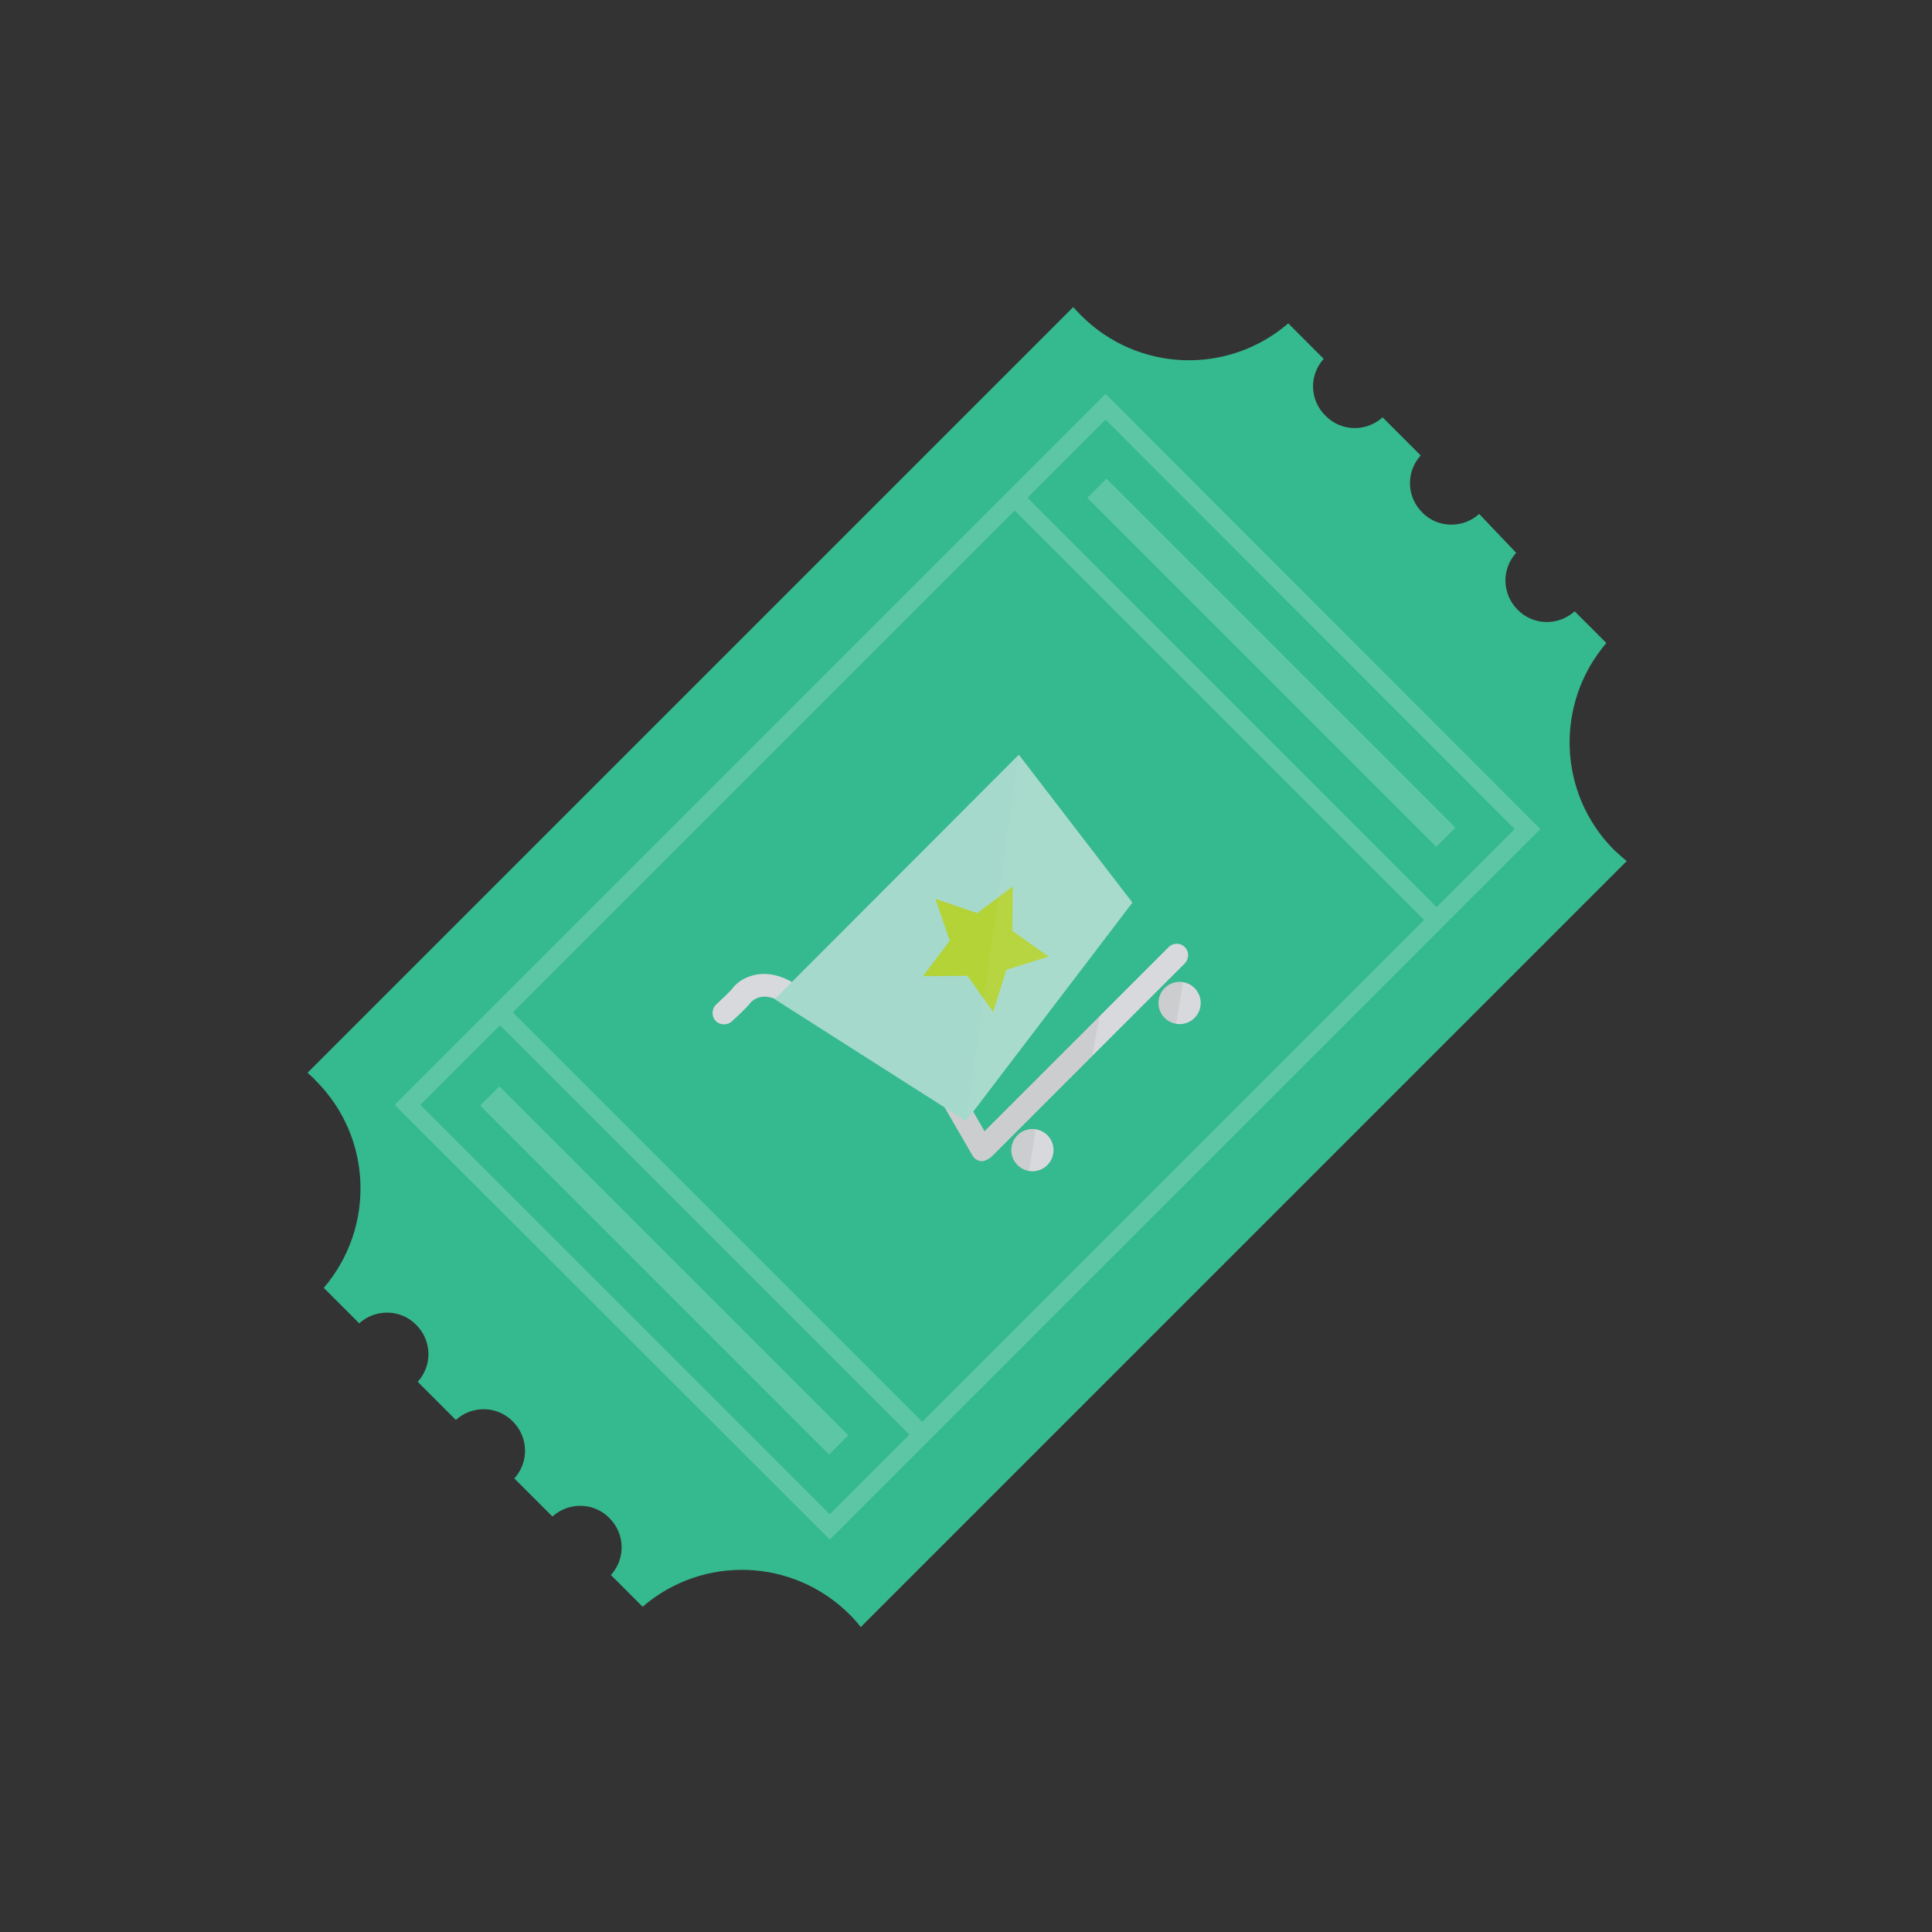 <svg xmlns="http://www.w3.org/2000/svg"
	 viewBox="0 0 512 512">
<rect x="0" y="0" width="512" height="512" fill="#333333" stroke="none"/>
<g>
	<path style="fill:#35B98E;" d="M350.8,95.1l-9.4-9.4c-15.9,13.7-39.8,13-54.9-2.1c-0.7-0.7-1.4-1.5-2.1-2.2L185,180.8l-4,4
		l-99.5,99.5c0.8,0.7,1.5,1.3,2.2,2.1c15.1,15.1,15.7,39,2.1,54.9l9.4,9.4c4.3-3.9,11-3.8,15.1,0.4c4.2,4.2,4.3,10.8,0.4,15.1
		l10.1,10.1c4.3-3.9,11-3.8,15.1,0.4c4.2,4.2,4.3,10.8,0.4,15.1l10.1,10.1c4.3-3.9,11-3.8,15.1,0.4c4.2,4.2,4.3,10.8,0.4,15.1
		l8.4,8.4c15.9-13.7,39.8-13,54.9,2.1c1.1,1.1,2,2.1,2.9,3.3l99.5-99.5l4-4l99.5-99.5c-1.1-0.9-2.2-1.9-3.3-2.9
		c-15.1-15.1-15.7-39-2.1-54.9l-8.4-8.4c-4.3,3.9-11,3.8-15.1-0.4c-4.2-4.2-4.3-10.8-0.4-15.1L392,136.2c-4.3,3.9-11,3.8-15.1-0.4
		c-4.2-4.2-4.3-10.8-0.4-15.1l-10.1-10.1c-4.3,3.9-11,3.8-15.1-0.4C347,106,346.9,99.4,350.8,95.1z"/>
	<g style="opacity:0.2;">
		<path style="fill:#FFFFFF;" d="M104.6,292.8L219.9,408l188.3-188.3L293,104.4L104.6,292.8z M268.9,135.3l108.5,108.5l-133,133
			L135.9,268.3L268.9,135.3z M111.4,292.8l21.1-21.1L241,380.2l-21.1,21.1L111.4,292.8z M401.4,219.7l-20.7,20.7L272.3,131.9
			l20.7-20.7L401.4,219.7z"/>
		
			<rect x="110.6" y="333.1" transform="matrix(-0.707 -0.707 0.707 -0.707 62.426 699.161)" style="fill:#FFFFFF;" width="130.8" height="7.2"/>
		
			<rect x="271.5" y="172.1" transform="matrix(0.707 0.707 -0.707 0.707 222.953 -186.762)" style="fill:#FFFFFF;" width="130.8" height="7.2"/>
	</g>
	<g>
		<path style="fill:#D8D9DC;" d="M314,255.3l-51,51c-0.7,0.7-2.2,1.6-3.1,1.4c-0.9-0.1-1.8-0.7-2.2-1.5l-10.4-18
			c-0.8-1.4-0.3-3.3,1.1-4.1c1.4-0.8,3.3-0.3,4.1,1.1l8.4,14.6l48.8-48.8c1.2-1.2,3.1-1.2,4.3,0S315.1,254.1,314,255.3z"/>
		<path style="fill:#D8D9DC;" d="M211.9,265.9c-1,1-2.6,1.2-3.8,0.3c-6.2-4.3-9-0.6-9.1-0.6c-1.1,1.5-4.2,4.3-5.1,5.1
			c-1.2,1.1-3.2,1-4.3-0.2c-1.1-1.2-1-3.2,0.2-4.3c1.6-1.5,3.7-3.5,4.2-4.1c1-1.5,3.2-3.2,6.3-3.8c2.5-0.5,6.4-0.3,11.1,2.9
			c1.4,0.9,1.7,2.8,0.8,4.2C212.1,265.6,212,265.8,211.9,265.9z"/>
		<path style="opacity:0.1;fill:#5D5E5E;" d="M291.4,269.2l-30.6,30.6l-8.4-14.6c-0.2-0.3-0.4-0.6-0.7-0.8l-4.1,4l10.2,18.1
			c0.5,0.6,1.2,1.1,2,1.2c0.9,0.1,2.5-0.8,3.1-1.4l26.6-26.6L291.4,269.2z"/>
		<polygon style="fill:#A5D9CB;" points="300.1,239.2 256,297.1 205.3,264.8 270,200 		"/>
		<g>
			<circle style="fill:#D8D9DC;" cx="273.6" cy="304.8" r="5.6"/>
			<path style="opacity:0.1;fill:#5D5E5E;" d="M268,303.9c-0.5,3.1,1.6,6,4.7,6.5l0,0l1.8-11.1C271.4,298.7,268.5,300.8,268,303.9z"
				/>
		</g>
		<g>
			<circle style="fill:#D8D9DC;" cx="312.6" cy="265.8" r="5.6"/>
			<path style="opacity:0.1;fill:#5D5E5E;" d="M307,264.9c-0.5,3.1,1.6,6,4.7,6.5l0,0l1.8-11.1C310.4,259.7,307.5,261.8,307,264.9z"
				/>
		</g>
		<polygon style="fill:#B3D337;" points="247.9,238.2 259,242 268.4,234.9 268.3,246.7 277.9,253.5 266.7,257 263.2,268.2 
			256.4,258.6 244.6,258.7 251.7,249.3 		"/>
		<polygon style="opacity:0.05;fill:#FFFFFF;" points="300.1,239.2 256,297.1 270,200 		"/>
	</g>
</g>
</svg>

